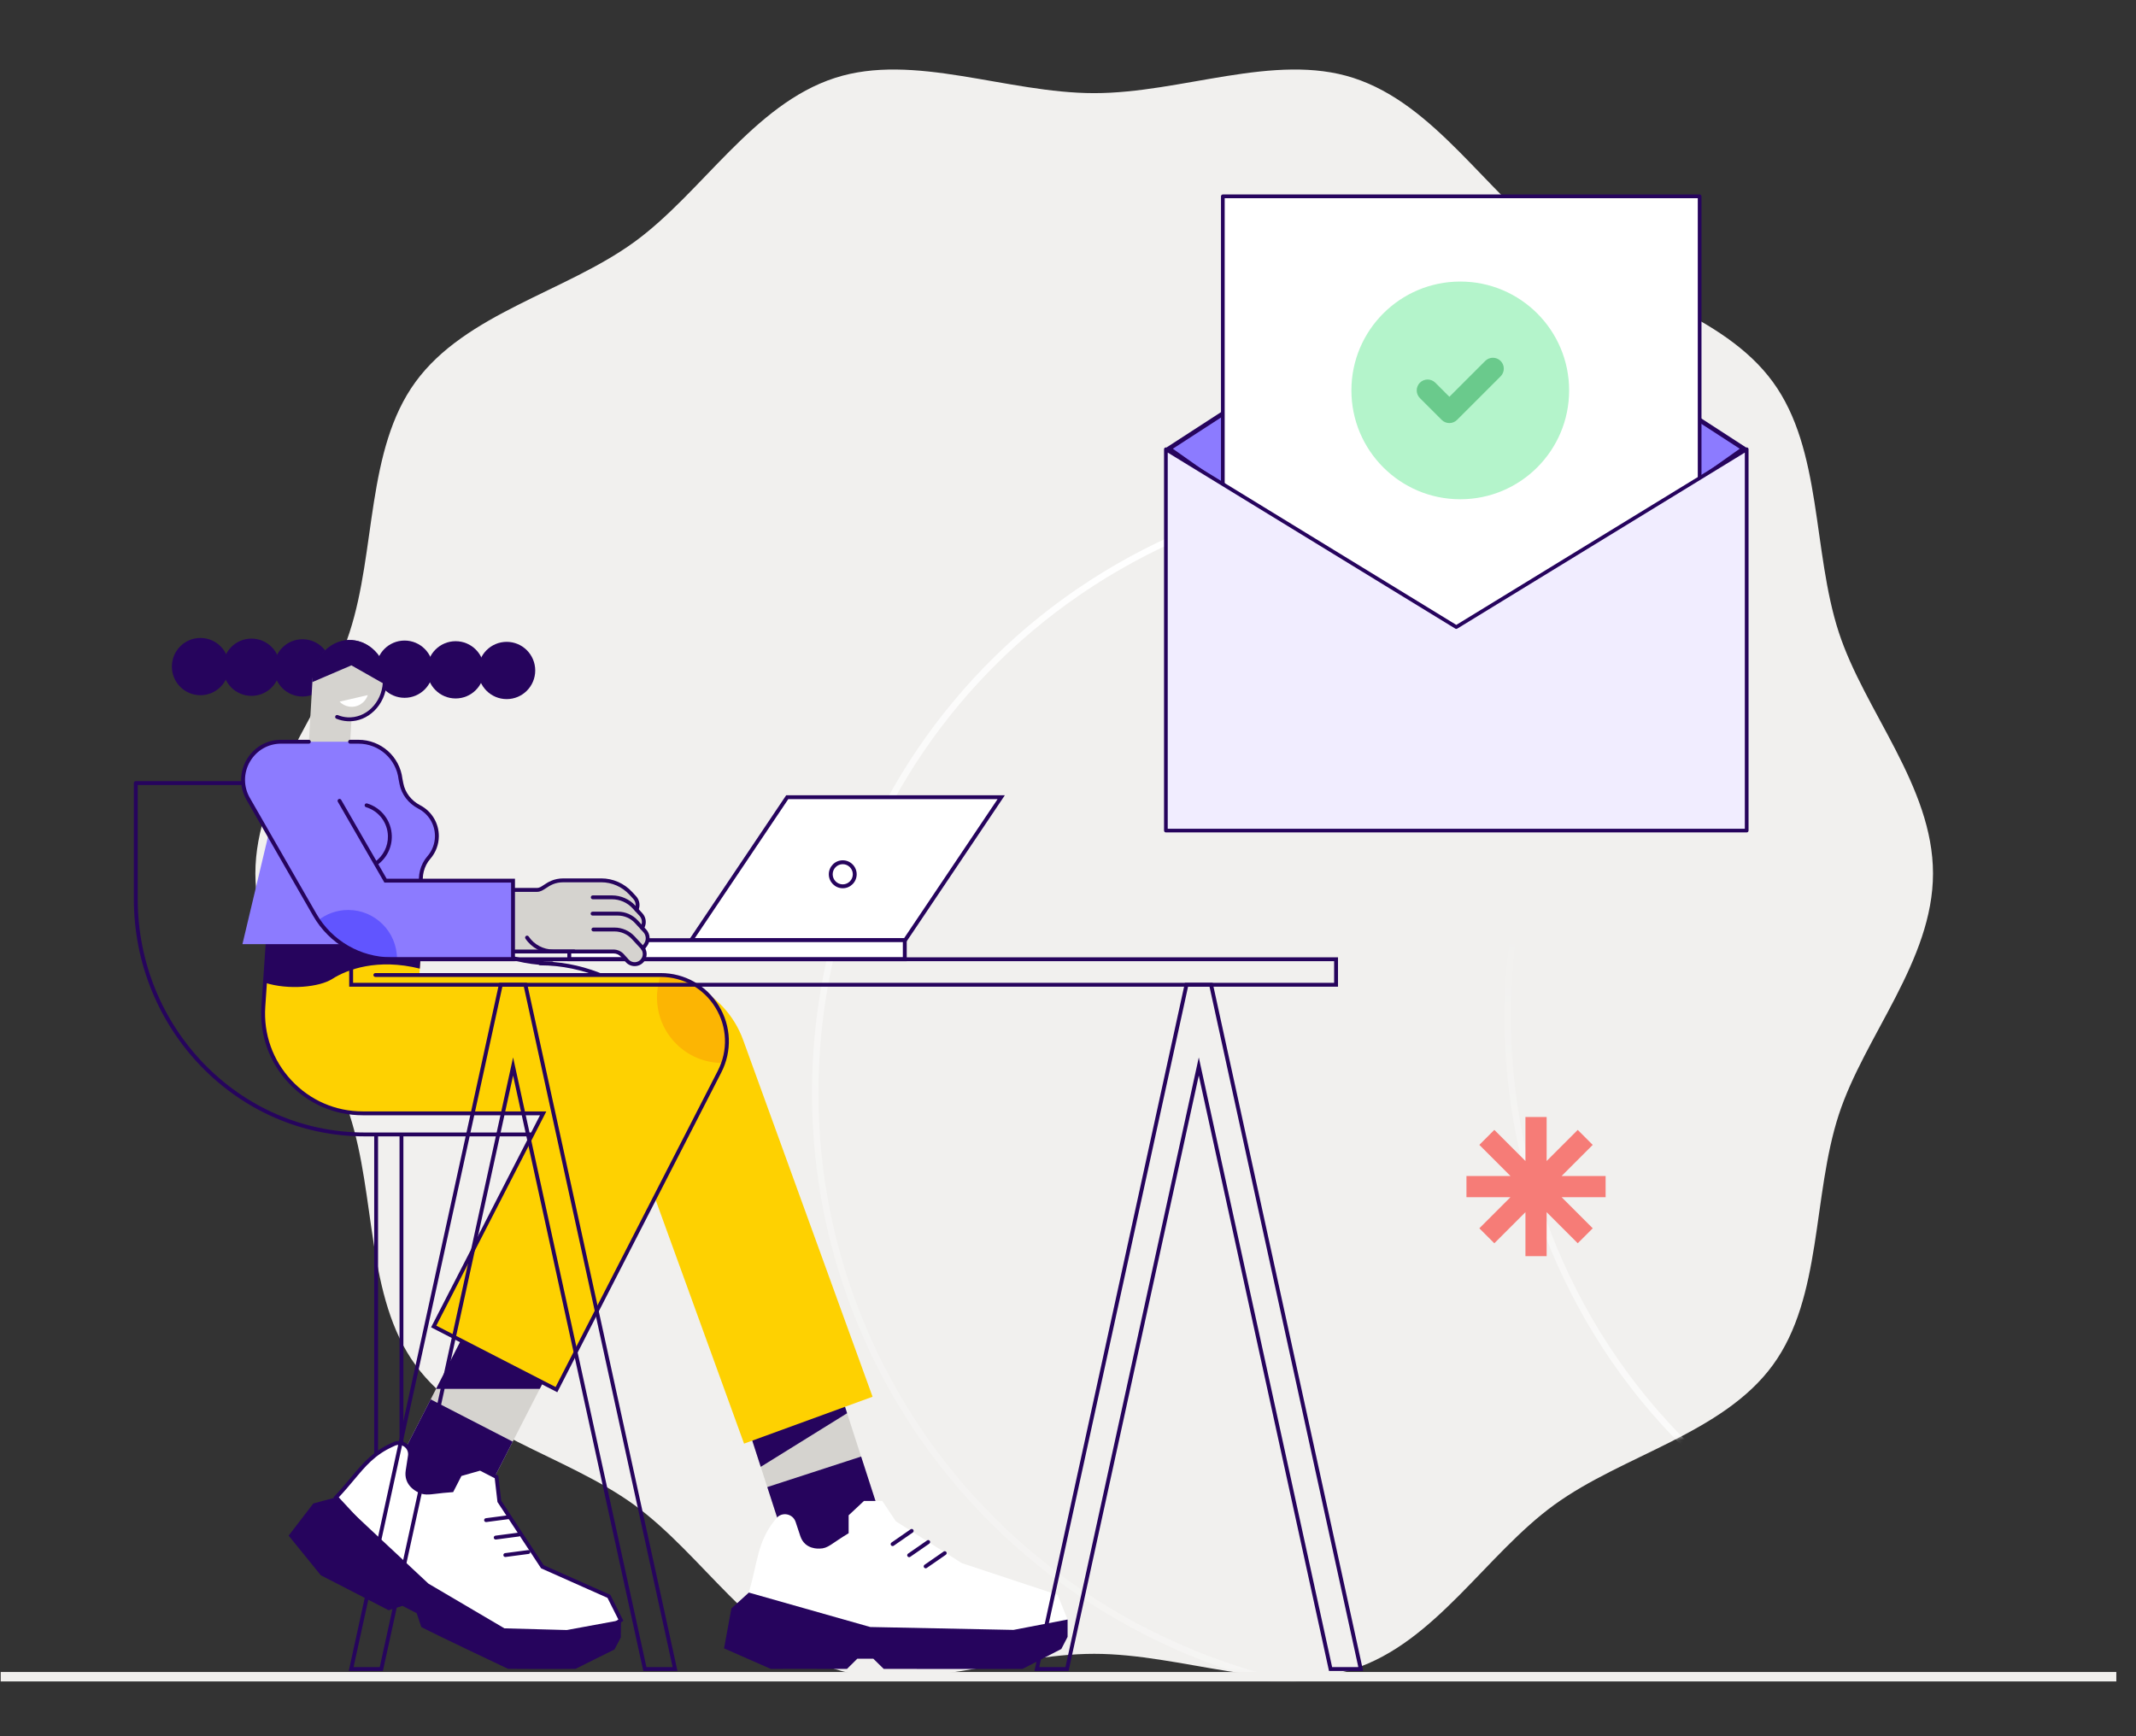<svg width="422" height="343" viewBox="0 0 422 343" fill="none" xmlns="http://www.w3.org/2000/svg">
<rect x="0" y="0" width="422" height="343" fill="#333333" stroke="none"/>
<g clip-path="url(#clip0_1797_11456)">
<path d="M50.452 172.584C50.452 155.354 64.002 140.469 69.066 124.925C74.316 108.813 72.303 88.866 82.097 75.457C91.981 61.915 111.698 57.696 125.281 47.841C138.729 38.082 148.792 20.634 164.952 15.4C180.541 10.351 198.892 18.404 216.173 18.404C233.454 18.404 251.806 10.351 267.395 15.4C283.554 20.634 293.611 38.075 307.066 47.841C320.648 57.696 340.365 61.915 350.249 75.457C360.037 88.866 358.031 108.813 363.28 124.925C368.344 140.469 381.895 155.354 381.895 172.584C381.895 189.815 368.344 204.7 363.28 220.243C358.031 236.355 360.044 256.302 350.249 269.711C340.365 283.254 320.648 287.472 307.066 297.327C293.618 307.086 283.554 324.534 267.395 329.769C251.806 334.818 233.454 326.765 216.173 326.765C198.892 326.765 180.541 334.818 164.952 329.769C148.792 324.534 138.735 307.093 125.281 297.327C111.698 287.472 91.981 283.254 82.097 269.711C72.309 256.302 74.316 236.355 69.066 220.243C64.002 204.7 50.452 189.815 50.452 172.584Z" fill="#F1F0EE"/>
<mask id="mask0_1797_11456" style="mask-type:alpha" maskUnits="userSpaceOnUse" x="50" y="13" width="332" height="319">
<path d="M50.452 172.584C50.452 155.354 64.002 140.469 69.066 124.925C74.316 108.813 72.303 88.866 82.097 75.457C91.981 61.915 111.698 57.696 125.281 47.841C138.729 38.082 148.792 20.634 164.952 15.4C180.541 10.351 198.892 18.404 216.173 18.404C233.454 18.404 251.806 10.351 267.395 15.4C283.554 20.634 293.611 38.075 307.066 47.841C320.648 57.696 340.365 61.915 350.249 75.457C360.037 88.866 358.031 108.813 363.28 124.925C368.344 140.469 381.895 155.354 381.895 172.584C381.895 189.815 368.344 204.7 363.28 220.243C358.031 236.355 360.044 256.302 350.249 269.711C340.365 283.254 320.648 287.472 307.066 297.327C293.618 307.086 283.554 324.534 267.395 329.769C251.806 334.818 233.454 326.765 216.173 326.765C198.892 326.765 180.541 334.818 164.952 329.769C148.792 324.534 138.735 307.093 125.281 297.327C111.698 287.472 91.981 283.254 82.097 269.711C72.309 256.302 74.316 236.355 69.066 220.243C64.002 204.7 50.452 189.815 50.452 172.584Z" fill="#F1F0EE"/>
</mask>
<g mask="url(#mask0_1797_11456)">
<path d="M256.815 333.831L257.034 333.159L256.342 333.013C223.378 326.042 194.188 305.305 177.08 275.673C144.051 218.466 163.715 145.036 220.922 112.008C248.971 95.814 282.13 91.819 312.861 100.32L313.484 100.492L313.646 99.867C321.629 69.014 341.688 42.284 369.724 26.097C426.931 -6.931 500.355 12.754 533.383 69.961C550.483 99.58 553.855 135.241 543.409 167.274L543.19 167.946L543.882 168.093C576.854 175.077 606.044 195.814 623.152 225.446C656.181 282.653 636.509 356.069 579.302 389.097C551.266 405.284 518.101 409.3 487.384 400.791L486.762 400.619L486.6 401.244C478.597 432.108 458.549 458.814 430.5 475.008C373.293 508.036 299.877 488.365 266.849 431.158C249.741 401.526 246.377 365.878 256.815 333.831Z" stroke="url(#paint0_linear_1797_11456)" stroke-width="1.27"/>
<path d="M393.639 318.836L393.858 318.164L393.167 318.018C360.202 311.047 331.012 290.31 313.904 260.678C280.875 203.471 300.539 130.042 357.746 97.013C385.795 80.819 418.954 76.824 449.686 85.325L450.308 85.498L450.47 84.872C458.453 54.02 478.513 27.289 506.548 11.102C563.755 -21.926 637.179 -2.241 670.207 54.966C687.308 84.585 690.679 120.246 680.234 152.28L680.015 152.952L680.706 153.098C713.678 160.082 742.868 180.819 759.977 210.452C793.005 267.658 773.333 341.074 716.127 374.103C688.091 390.289 654.926 394.305 624.208 385.796L623.586 385.624L623.424 386.249C615.421 417.113 595.374 443.819 567.324 460.014C510.118 493.042 436.702 473.37 403.673 416.163C386.565 386.531 383.201 350.883 393.639 318.836Z" stroke="url(#paint1_linear_1797_11456)" stroke-width="1.27"/>
</g>
<path d="M287.714 128.813L230.921 88.645L287.714 51.82L344.507 88.645L287.714 128.813Z" fill="#8C7BFF" stroke="#26045D" stroke-width="0.89"/>
<path d="M335.792 38.79H241.592V154.751H335.792V38.79Z" fill="white"/>
<path d="M288.498 55.63C276.62 55.63 266.991 65.259 266.991 77.137C266.991 89.015 276.62 98.644 288.498 98.644C300.376 98.644 310.005 89.015 310.005 77.137C310.005 65.259 300.376 55.63 288.498 55.63Z" fill="#B4F4CB"/>
<path fill-rule="evenodd" clip-rule="evenodd" d="M296.471 71.315C297.311 72.155 297.311 73.517 296.471 74.356L287.868 82.959C287.029 83.799 285.667 83.799 284.827 82.959L280.525 78.658C279.686 77.818 279.686 76.456 280.525 75.616C281.365 74.776 282.727 74.776 283.567 75.616L286.348 78.397L293.43 71.315C294.27 70.475 295.631 70.475 296.471 71.315Z" fill="#6ACA8C"/>
<path d="M335.79 155.117H241.591C241.388 155.117 241.225 154.953 241.225 154.752V38.79C241.225 38.587 241.39 38.424 241.591 38.424H335.79C335.993 38.424 336.156 38.589 336.156 38.79V154.75C336.156 154.953 335.991 155.116 335.79 155.116V155.117ZM241.956 154.385H335.423V39.157H241.956V154.385Z" fill="#26045D"/>
<path d="M255.332 164.108H230.342V89.031L287.715 123.895L345.089 89.031V164.108H255.332Z" fill="#F1EDFF"/>
<path d="M345.084 164.472H230.339C230.137 164.472 229.975 164.308 229.975 164.108V88.77C229.975 88.637 230.046 88.516 230.162 88.452C230.278 88.387 230.419 88.389 230.531 88.459L287.715 123.468L344.897 88.459C345.009 88.389 345.15 88.386 345.266 88.452C345.382 88.516 345.453 88.637 345.453 88.77V164.108C345.453 164.309 345.289 164.472 345.089 164.472H345.084ZM230.703 163.742H344.718V89.42L287.902 124.206C287.784 124.277 287.637 124.277 287.521 124.206L230.703 89.42V163.742Z" fill="#26045D"/>
<path d="M155.326 157.596L137.167 185.534H179.074L197.699 157.596H155.326Z" fill="white"/>
<path d="M179.025 186.142H135.827L155.322 157.133H198.521L179.025 186.142ZM137.266 185.375H178.617L197.083 157.899H155.731L137.264 185.375H137.266Z" fill="#26045D"/>
<rect x="112.487" y="185.534" width="66.12" height="3.725" fill="white"/>
<path d="M179.137 189.914H112.088V185.375H179.137V189.914ZM112.853 189.148H178.371V186.142H112.853V189.148Z" fill="#26045D"/>
<path d="M166.498 175.501C164.979 175.501 163.745 174.263 163.745 172.74C163.745 171.217 164.981 169.979 166.498 169.979C168.016 169.979 169.252 171.217 169.252 172.74C169.252 174.263 168.016 175.501 166.498 175.501ZM166.498 170.746C165.403 170.746 164.511 171.641 164.511 172.74C164.511 173.839 165.403 174.734 166.498 174.734C167.593 174.734 168.485 173.839 168.485 172.74C168.485 171.641 167.593 170.746 166.498 170.746Z" fill="#26045D"/>
<path d="M79.317 290.454H74.309C74.098 290.454 73.928 290.341 73.928 290.202V224.367C73.928 224.227 74.1 224.115 74.309 224.115C74.519 224.115 74.691 224.228 74.691 224.367V289.95H78.934V224.525C78.934 224.385 79.106 224.273 79.316 224.273C79.525 224.273 79.697 224.386 79.697 224.525V290.202C79.697 290.342 79.525 290.454 79.316 290.454H79.317Z" fill="#26045D"/>
<path d="M139.22 224.524H72.005C46.882 224.524 26.444 203.485 26.444 177.622V154.714C26.444 154.502 26.616 154.332 26.826 154.332H78.948C79.16 154.332 79.33 154.504 79.33 154.714V159.316C79.33 176.214 92.677 189.962 109.082 189.962C109.188 189.962 109.284 190.006 109.353 190.075C125.751 191.461 139.601 205.493 139.601 221.376V224.142C139.601 224.354 139.429 224.524 139.219 224.524H139.22ZM27.21 155.098V177.624C27.21 203.064 47.306 223.759 72.005 223.759H138.836V221.377C138.836 205.051 123.818 190.731 106.697 190.731C106.588 190.731 106.49 190.686 106.421 190.613C90.835 189.22 78.564 175.715 78.564 159.318V155.1H27.21V155.098Z" fill="#26045D"/>
<path d="M79.064 160.716L76.596 197.442H52.057L54.526 160.716H79.064Z" fill="#8C7BFF"/>
<path d="M145.397 274.666L163.935 268.637L176.136 306.38L157.597 312.407L145.397 274.666Z" fill="#D5D3CF"/>
<path d="M167.359 279.228L150.296 289.819L145.397 274.666L163.935 268.637L167.359 279.228Z" fill="#26045D"/>
<path d="M151.592 293.816L170.13 287.787L176.141 306.381L157.602 312.408L151.592 293.816Z" fill="#26045D"/>
<path d="M153.336 300.024L153.037 300.403C149.611 304.737 149.741 308.482 147.944 314.663L170.831 323.004L205.068 323.433L210.918 319.986L208.941 315.118L190.007 308.842L176.988 300.581L174.303 296.558H170.692L167.662 299.395V302.936C164.236 304.993 163.615 305.973 161.913 305.973C161.877 305.963 159.028 306.248 158.12 303.517L157.187 300.706C156.629 299.026 154.435 298.639 153.338 300.026L153.336 300.024Z" fill="white"/>
<path d="M210.919 319.988L200.236 322.039L171.932 321.467L147.945 314.663L144.494 317.801L143.049 325.687L152.277 329.746C152.277 329.746 158.915 329.716 167.339 329.746L169.377 327.728H172.535L174.595 329.746C187.762 329.782 202.022 329.746 202.022 329.746L209.684 325.807L210.92 323.413V319.986L210.919 319.988Z" fill="#26045D"/>
<path d="M176.346 305.477C176.224 305.477 176.104 305.419 176.031 305.312C175.911 305.138 175.955 304.899 176.128 304.778L179.902 302.161C180.076 302.04 180.314 302.085 180.436 302.259C180.556 302.433 180.513 302.671 180.339 302.792L176.565 305.409C176.499 305.454 176.422 305.477 176.348 305.477H176.346Z" fill="#26045D"/>
<path d="M179.611 307.672C179.49 307.672 179.37 307.614 179.297 307.507C179.177 307.333 179.22 307.094 179.394 306.973L183.168 304.356C183.342 304.236 183.58 304.278 183.702 304.454C183.822 304.628 183.778 304.866 183.604 304.987L179.83 307.604C179.764 307.649 179.688 307.672 179.613 307.672H179.611Z" fill="#26045D"/>
<path d="M182.873 309.87C182.751 309.87 182.632 309.812 182.558 309.705C182.439 309.531 182.482 309.293 182.656 309.171L186.432 306.554C186.604 306.433 186.844 306.478 186.965 306.652C187.085 306.826 187.042 307.064 186.868 307.185L183.094 309.802C183.028 309.847 182.951 309.87 182.877 309.87H182.873Z" fill="#26045D"/>
<path d="M147 285.231L114.87 196.656L122.193 193.984C132.17 190.343 143.202 195.503 146.831 205.51L172.39 275.969L147.002 285.233L147 285.231Z" fill="#FED101"/>
<path d="M94.273 258.559L110.481 266.909L92.904 301.222L76.698 292.872L94.273 258.559Z" fill="#D5D3CF"/>
<path d="M106.636 274.416H86.151L94.272 258.559L110.481 266.909L106.636 274.416Z" fill="#26045D"/>
<path d="M85.087 276.49L101.296 284.842L92.904 301.222L76.698 292.872L85.087 276.49Z" fill="#26045D"/>
<path d="M66.401 295.847C70.815 291.172 72.407 287.782 77.429 285.497L77.867 285.297C79.473 284.566 81.248 285.916 80.981 287.665L80.53 290.593C80.094 293.439 82.757 294.489 82.785 294.517C84.299 295.296 85.297 294.708 89.283 294.449L90.896 291.301L94.884 290.167L98.097 291.822L98.653 296.633L107.157 309.564L120.302 315.414L122.661 320.108L117.107 323.868H95.34L82.96 313.757L66.403 295.848L66.401 295.847Z" fill="white"/>
<path d="M117.224 324.251H95.202L82.679 314.016L65.877 295.846L66.123 295.585C67.379 294.255 68.428 293.001 69.352 291.897C71.729 289.058 73.606 286.816 77.269 285.15L77.707 284.95C78.59 284.549 79.579 284.658 80.353 285.244C81.13 285.833 81.505 286.76 81.358 287.725L80.907 290.653C80.577 292.803 82.199 293.818 82.912 294.154C82.931 294.163 82.948 294.171 82.966 294.18C83.876 294.648 84.596 294.561 86.168 294.37C86.915 294.279 87.837 294.166 89.039 294.083L90.63 290.978L94.924 289.757L98.451 291.574L99.021 296.496L107.414 309.256L120.582 315.117L123.155 320.233L117.224 324.249V324.251ZM95.475 323.484H116.989L122.167 319.978L120.021 315.708L106.898 309.867L98.282 296.765L97.74 292.068L94.846 290.576L91.164 291.623L89.528 294.816L89.311 294.83C88.022 294.914 87.047 295.032 86.265 295.128C84.636 295.326 83.737 295.435 82.613 294.856L82.6 294.849C81.893 294.514 79.737 293.257 80.156 290.534L80.607 287.607C80.711 286.925 80.447 286.268 79.896 285.853C79.35 285.44 78.653 285.362 78.03 285.646L77.592 285.846C74.088 287.44 72.261 289.623 69.945 292.388C69.074 293.429 68.094 294.599 66.929 295.849L83.226 313.476L95.478 323.483L95.475 323.484Z" fill="#26045D"/>
<path d="M61.906 297.057L66.404 295.847L84.642 312.893L99.657 321.73L111.984 322.064L122.68 320.094L122.654 323.521L121.399 325.904L113.707 329.731C113.707 329.731 109.22 329.8 100.375 329.731C100.375 329.731 86.653 323.248 83.235 321.476L82.323 318.738L79.512 317.29L76.781 318.152C69.3 314.265 63.383 311.25 63.383 311.25L57.026 303.411L61.904 297.059L61.906 297.057Z" fill="#26045D"/>
<path d="M96.029 300.734C95.84 300.734 95.675 300.593 95.65 300.4C95.623 300.19 95.77 299.997 95.981 299.971L100.53 299.373C100.739 299.345 100.931 299.492 100.959 299.703C100.987 299.913 100.839 300.106 100.629 300.132L96.08 300.73C96.062 300.732 96.047 300.734 96.029 300.734Z" fill="#26045D"/>
<path d="M97.932 304.183C97.742 304.183 97.577 304.042 97.553 303.849C97.525 303.638 97.673 303.445 97.883 303.419L102.432 302.821C102.641 302.793 102.834 302.941 102.862 303.152C102.889 303.362 102.742 303.555 102.531 303.581L97.982 304.179C97.965 304.181 97.949 304.183 97.932 304.183Z" fill="#26045D"/>
<path d="M99.83 307.633C99.641 307.633 99.475 307.492 99.451 307.299C99.423 307.089 99.571 306.897 99.781 306.869L104.331 306.271C104.541 306.244 104.732 306.391 104.76 306.602C104.788 306.812 104.64 307.003 104.43 307.031L99.88 307.629C99.863 307.631 99.847 307.633 99.83 307.633Z" fill="#26045D"/>
<path d="M130.538 192.641H82.857L83.399 184.563H52.998L52.028 198.884C51.262 210.295 60.284 219.974 71.688 219.974H107.308L85.681 262.087L109.933 274.563L142.156 211.737C146.628 203.016 140.315 192.639 130.536 192.639L130.538 192.641Z" fill="#FED101"/>
<path d="M130.578 192.64C130.076 194.022 129.799 195.514 129.799 197.07C129.799 204.22 135.579 210.017 142.708 210.017C142.771 210.017 142.834 210.013 142.898 210.011C145.787 201.717 139.699 192.666 130.58 192.64H130.578Z" fill="#FCB503"/>
<path d="M82.942 191.382L83.401 184.563H53L52.35 194.169C57.026 195.662 63.124 195.036 65.629 193.428C68.552 191.552 74.558 189.296 82.944 191.382H82.942Z" fill="#26045D"/>
<path d="M110.1 275.081L85.166 262.254L106.682 220.358H71.689C66.077 220.358 60.874 218.098 57.036 213.991C53.182 209.869 51.268 204.494 51.647 198.858L52.617 184.537C52.631 184.325 52.817 184.172 53.026 184.181C53.238 184.195 53.396 184.377 53.382 184.59L52.412 198.91C52.047 204.332 53.888 209.504 57.596 213.47C61.288 217.418 66.293 219.593 71.689 219.593H107.937L86.199 261.924L109.768 274.048L141.816 211.564C143.861 207.58 143.687 202.919 141.352 199.099C139.028 195.295 134.986 193.025 130.538 193.025H74.156C73.944 193.025 73.773 192.853 73.773 192.642C73.773 192.432 73.945 192.26 74.156 192.26H130.538C135.254 192.26 139.541 194.668 142.006 198.701C144.479 202.752 144.664 207.693 142.498 211.916L110.1 275.085V275.081Z" fill="#26045D"/>
<path d="M49.681 137.491C52.795 137.491 55.32 134.958 55.32 131.833C55.32 128.709 52.795 126.176 49.681 126.176C46.566 126.176 44.041 128.709 44.041 131.833C44.041 134.958 46.566 137.491 49.681 137.491Z" fill="#26045D"/>
<path d="M39.595 137.362C42.709 137.362 45.234 134.829 45.234 131.705C45.234 128.581 42.709 126.048 39.595 126.048C36.48 126.048 33.956 128.581 33.956 131.705C33.956 134.829 36.48 137.362 39.595 137.362Z" fill="#26045D"/>
<path d="M59.767 137.617C62.881 137.617 65.406 135.085 65.406 131.96C65.406 128.836 62.881 126.303 59.767 126.303C56.652 126.303 54.127 128.836 54.127 131.96C54.127 135.085 56.652 137.617 59.767 137.617Z" fill="#26045D"/>
<path d="M79.931 137.875C83.045 137.875 85.57 135.343 85.57 132.218C85.57 129.094 83.045 126.561 79.931 126.561C76.816 126.561 74.291 129.094 74.291 132.218C74.291 135.343 76.816 137.875 79.931 137.875Z" fill="#26045D"/>
<path d="M100.103 138.131C103.217 138.131 105.742 135.598 105.742 132.474C105.742 129.349 103.217 126.816 100.103 126.816C96.988 126.816 94.463 129.349 94.463 132.474C94.463 135.598 96.988 138.131 100.103 138.131Z" fill="#26045D"/>
<path d="M90.017 138.004C93.131 138.004 95.656 135.471 95.656 132.347C95.656 129.222 93.131 126.689 90.017 126.689C86.902 126.689 84.377 129.222 84.377 132.347C84.377 135.471 86.902 138.004 90.017 138.004Z" fill="#26045D"/>
<path d="M61.766 133.884L60.663 152.742L68.793 153.218L69.897 134.36L61.766 133.884Z" fill="#D5D3CF"/>
<path d="M76.015 134.752C76.258 130.469 73.293 126.818 69.394 126.597C65.495 126.376 62.137 129.67 61.895 133.953C61.652 138.236 64.617 141.887 68.516 142.108C72.415 142.328 75.773 139.035 76.015 134.752Z" fill="#D5D3CF"/>
<path d="M67.088 138.633C67.572 139.131 68.211 139.488 68.95 139.608C70.596 139.874 72.152 138.883 72.655 137.341L67.088 138.633Z" fill="white"/>
<path d="M69.02 142.508C68.886 142.508 68.752 142.505 68.618 142.496C67.874 142.453 67.146 142.287 66.454 142.006C66.258 141.926 66.164 141.702 66.244 141.507C66.324 141.31 66.548 141.216 66.743 141.296C67.356 141.547 68.001 141.693 68.662 141.731C70.404 141.828 72.088 141.182 73.402 139.897C74.727 138.604 75.518 136.822 75.631 134.885C75.862 130.898 73.114 127.482 69.503 127.272C66.132 127.075 63.169 129.701 62.612 133.378C62.581 133.588 62.383 133.73 62.176 133.699C61.967 133.668 61.823 133.473 61.854 133.263C62.471 129.191 65.774 126.286 69.548 126.507C73.58 126.743 76.653 130.521 76.396 134.93C76.272 137.06 75.398 139.019 73.938 140.446C72.568 141.785 70.835 142.51 69.018 142.51L69.02 142.508Z" fill="#26045D"/>
<path d="M69.427 131.46L75.965 135.178C75.992 134.982 76.016 134.784 76.028 134.582C76.277 130.317 73.33 126.675 69.448 126.449C65.567 126.221 61.958 129.652 61.711 133.916C61.693 134.205 61.695 134.492 61.706 134.773L69.429 131.461L69.427 131.46Z" fill="#26045D"/>
<path d="M47.897 186.541L57.411 146.55H70.814C75.078 146.55 78.636 149.766 79.125 153.912L79.308 154.843C79.699 156.844 81.028 158.495 82.833 159.436C84.915 160.521 86.332 162.708 86.317 165.225C86.306 166.842 85.706 168.314 84.722 169.441C83.374 170.986 82.88 173.106 83.274 175.122L85.361 186.543H47.897V186.541Z" fill="#8C7BFF"/>
<path d="M85.359 186.927C85.179 186.927 85.017 186.799 84.982 186.613L82.896 175.192C82.472 173.024 83.046 170.78 84.433 169.191C85.391 168.094 85.923 166.684 85.933 165.224C85.947 162.925 84.692 160.839 82.656 159.777C80.692 158.753 79.334 156.981 78.931 154.918L78.748 153.988C78.272 149.954 74.863 146.934 70.814 146.934H69.17C68.958 146.934 68.788 146.762 68.788 146.552C68.788 146.342 68.96 146.169 69.17 146.169H70.814C75.253 146.169 78.988 149.48 79.506 153.871L79.684 154.773C80.042 156.607 81.255 158.184 83.011 159.099C85.302 160.293 86.715 162.644 86.7 165.229C86.689 166.873 86.09 168.459 85.01 169.695C83.778 171.107 83.27 173.109 83.649 175.05L85.737 186.475C85.775 186.684 85.638 186.884 85.429 186.92C85.406 186.925 85.382 186.927 85.359 186.927Z" fill="#26045D"/>
<path d="M74.225 171.033C74.103 171.033 73.984 170.976 73.91 170.868C73.79 170.694 73.834 170.456 74.008 170.335C75.706 169.159 76.69 167.226 76.64 165.164C76.574 162.523 74.834 160.239 72.311 159.481C72.108 159.42 71.993 159.206 72.054 159.003C72.115 158.8 72.329 158.687 72.532 158.746C75.372 159.601 77.332 162.172 77.406 165.145C77.464 167.468 76.356 169.643 74.444 170.966C74.378 171.011 74.302 171.033 74.227 171.033H74.225Z" fill="#26045D"/>
<path d="M98.971 175.827V187.995H121.21C121.883 187.995 122.524 188.282 122.975 188.784L123.915 189.836C124.762 190.784 126.265 190.704 127.008 189.671C127.503 188.982 127.5 188.068 127.032 187.383L127.557 186.653C128.158 185.815 128.089 184.669 127.388 183.911L126.86 183.339C127.392 182.512 127.301 181.422 126.627 180.691L125.745 179.735L125.759 179.727C126.128 178.939 125.996 177.988 125.389 177.331L124.607 176.482C123.108 174.859 121.001 173.936 118.796 173.936H111.362C108.28 173.936 107.487 175.825 106.121 175.825H98.973L98.971 175.827Z" fill="#D5D3CF"/>
<path d="M126.858 183.723C126.787 183.723 126.715 183.704 126.651 183.662C126.474 183.548 126.422 183.311 126.535 183.132C126.974 182.447 126.896 181.55 126.343 180.952L124.96 179.452C123.92 178.325 122.446 177.679 120.916 177.679H117.108C116.895 177.679 116.725 177.506 116.725 177.296C116.725 177.086 116.897 176.914 117.108 176.914H120.916C122.66 176.914 124.339 177.649 125.523 178.932L126.907 180.432C127.696 181.288 127.807 182.567 127.18 183.546C127.107 183.661 126.983 183.722 126.856 183.722L126.858 183.723Z" fill="#26045D"/>
<path d="M127.023 187.776C126.945 187.776 126.868 187.753 126.8 187.704C126.628 187.581 126.59 187.341 126.713 187.169L127.244 186.432C127.737 185.745 127.678 184.794 127.104 184.173L125.444 182.374C124.58 181.437 123.355 180.9 122.082 180.9H117.072C116.86 180.9 116.69 180.728 116.69 180.517C116.69 180.307 116.862 180.135 117.072 180.135H122.082C123.567 180.135 124.999 180.762 126.008 181.854L127.668 183.654C128.486 184.542 128.57 185.898 127.866 186.88L127.336 187.617C127.261 187.722 127.143 187.777 127.025 187.777L127.023 187.776Z" fill="#26045D"/>
<path d="M113.409 188.379H98.585V175.444H106.117C106.546 175.444 106.946 175.18 107.45 174.845C108.269 174.301 109.392 173.555 111.358 173.555H118.791C121.098 173.555 123.318 174.528 124.884 176.225L125.666 177.073C126.374 177.84 126.546 178.946 126.103 179.892C126.012 180.083 125.785 180.166 125.593 180.076C125.402 179.985 125.319 179.758 125.409 179.566C125.719 178.904 125.599 178.13 125.103 177.593L124.321 176.745C122.899 175.205 120.884 174.321 118.791 174.321H111.358C109.623 174.321 108.693 174.939 107.874 175.483C107.311 175.856 106.777 176.211 106.117 176.211H99.351V187.612H113.409C113.621 187.612 113.792 187.784 113.792 187.995C113.792 188.205 113.62 188.377 113.409 188.377V188.379Z" fill="#26045D"/>
<path d="M125.385 190.885C124.711 190.885 124.075 190.601 123.623 190.094L122.682 189.042C122.307 188.621 121.768 188.38 121.205 188.38H109.297C107.098 188.38 105.046 187.288 103.81 185.461C103.692 185.285 103.737 185.047 103.913 184.929C104.089 184.81 104.327 184.856 104.445 185.031C105.538 186.648 107.353 187.613 109.297 187.613H121.205C121.985 187.613 122.733 187.947 123.254 188.531L124.194 189.583C124.52 189.946 124.985 190.139 125.474 190.115C125.961 190.088 126.404 189.845 126.689 189.449C127.134 188.83 127.082 187.973 126.564 187.413L124.831 185.537C123.949 184.583 122.701 184.035 121.404 184.035H117.236C117.024 184.035 116.853 183.863 116.853 183.652C116.853 183.442 117.025 183.27 117.236 183.27H121.404C122.915 183.27 124.368 183.908 125.394 185.019L127.127 186.897C127.89 187.722 127.967 188.986 127.311 189.899C126.889 190.487 126.235 190.845 125.514 190.883C125.47 190.885 125.429 190.886 125.385 190.886V190.885Z" fill="#26045D"/>
<path d="M101.361 174.006H76.172L60.348 146.55H55.554C49.77 146.55 46.154 152.826 49.04 157.852L62.201 180.769C65.315 186.191 71.079 189.533 77.318 189.533H101.361V174.006Z" fill="#8C7BFF"/>
<path d="M68.79 179.792C66.558 179.792 64.504 180.556 62.87 181.833C66.098 186.625 71.502 189.533 77.322 189.533H78.433C78.433 189.511 78.433 189.488 78.433 189.466C78.433 184.123 74.115 179.792 68.789 179.792H68.79Z" fill="#6155FF"/>
<path d="M101.743 189.916H77.318C70.96 189.916 65.041 186.484 61.867 180.959L48.706 158.042C47.279 155.556 47.284 152.592 48.72 150.111C50.149 147.64 52.704 146.166 55.552 146.166H61.019C61.231 146.166 61.401 146.338 61.401 146.548C61.401 146.759 61.229 146.931 61.019 146.931H55.552C52.98 146.931 50.674 148.263 49.382 150.493C48.085 152.734 48.08 155.413 49.37 157.658L62.531 180.575C65.568 185.862 71.233 189.146 77.316 189.146H100.975V174.386H75.948L66.745 158.419C66.639 158.237 66.701 158.002 66.886 157.896C67.068 157.79 67.303 157.852 67.409 158.037L76.389 173.619H101.74V189.912L101.743 189.916Z" fill="#26045D"/>
<path d="M264.343 194.955H68.991V189.15H123.586C123.798 189.15 123.968 189.322 123.968 189.532C123.968 189.743 123.796 189.915 123.586 189.915H69.757V194.188H263.576V189.915H127.104C126.892 189.915 126.722 189.743 126.722 189.532C126.722 189.322 126.894 189.15 127.104 189.15H264.343V194.955Z" fill="#26045D"/>
<path d="M133.839 330.148H127.094L101.37 212.511L75.646 330.148H68.901L69.002 329.682L98.63 194.188H104.108L133.839 330.148ZM127.712 329.381H132.888L103.493 194.955H99.249L69.853 329.381H75.029L101.37 208.922L127.712 329.381Z" fill="#26045D"/>
<path d="M269.308 330.148H262.563L236.839 212.511L211.114 330.148H204.37L234.101 194.188H239.578L269.31 330.148H269.308ZM263.18 329.381H268.357L238.961 194.955H234.718L205.322 329.381H210.499L236.841 208.922L263.182 329.381H263.18Z" fill="#26045D"/>
<path d="M317.214 232.354H308.52L314.668 226.207L311.708 223.247L305.561 229.394V220.701H301.375V229.394L295.227 223.247L292.268 226.207L298.415 232.354H289.721V236.54H298.415L292.268 242.688L295.227 245.647L301.375 239.5V248.194H305.561V239.5L311.708 245.647L314.668 242.688L308.52 236.54H317.214V232.354Z" fill="#F67C77"/>
<line x1="418.112" y1="331.285" x2="-8.295" y2="331.285" stroke="#F1F0EE" stroke-width="1.874"/>
</g>
<defs>
<linearGradient id="paint0_linear_1797_11456" x1="247.347" y1="149.102" x2="113.282" y2="255.042" gradientUnits="userSpaceOnUse">
<stop stop-color="white"/>
<stop offset="1" stop-color="white" stop-opacity="0"/>
</linearGradient>
<linearGradient id="paint1_linear_1797_11456" x1="403.116" y1="319.103" x2="392.3" y2="175.248" gradientUnits="userSpaceOnUse">
<stop stop-color="white"/>
<stop offset="1" stop-color="white" stop-opacity="0"/>
</linearGradient>
<clipPath id="clip0_1797_11456">
<rect width="421.721" height="343" fill="white" transform="translate(0.139)"/>
</clipPath>
</defs>
</svg>
